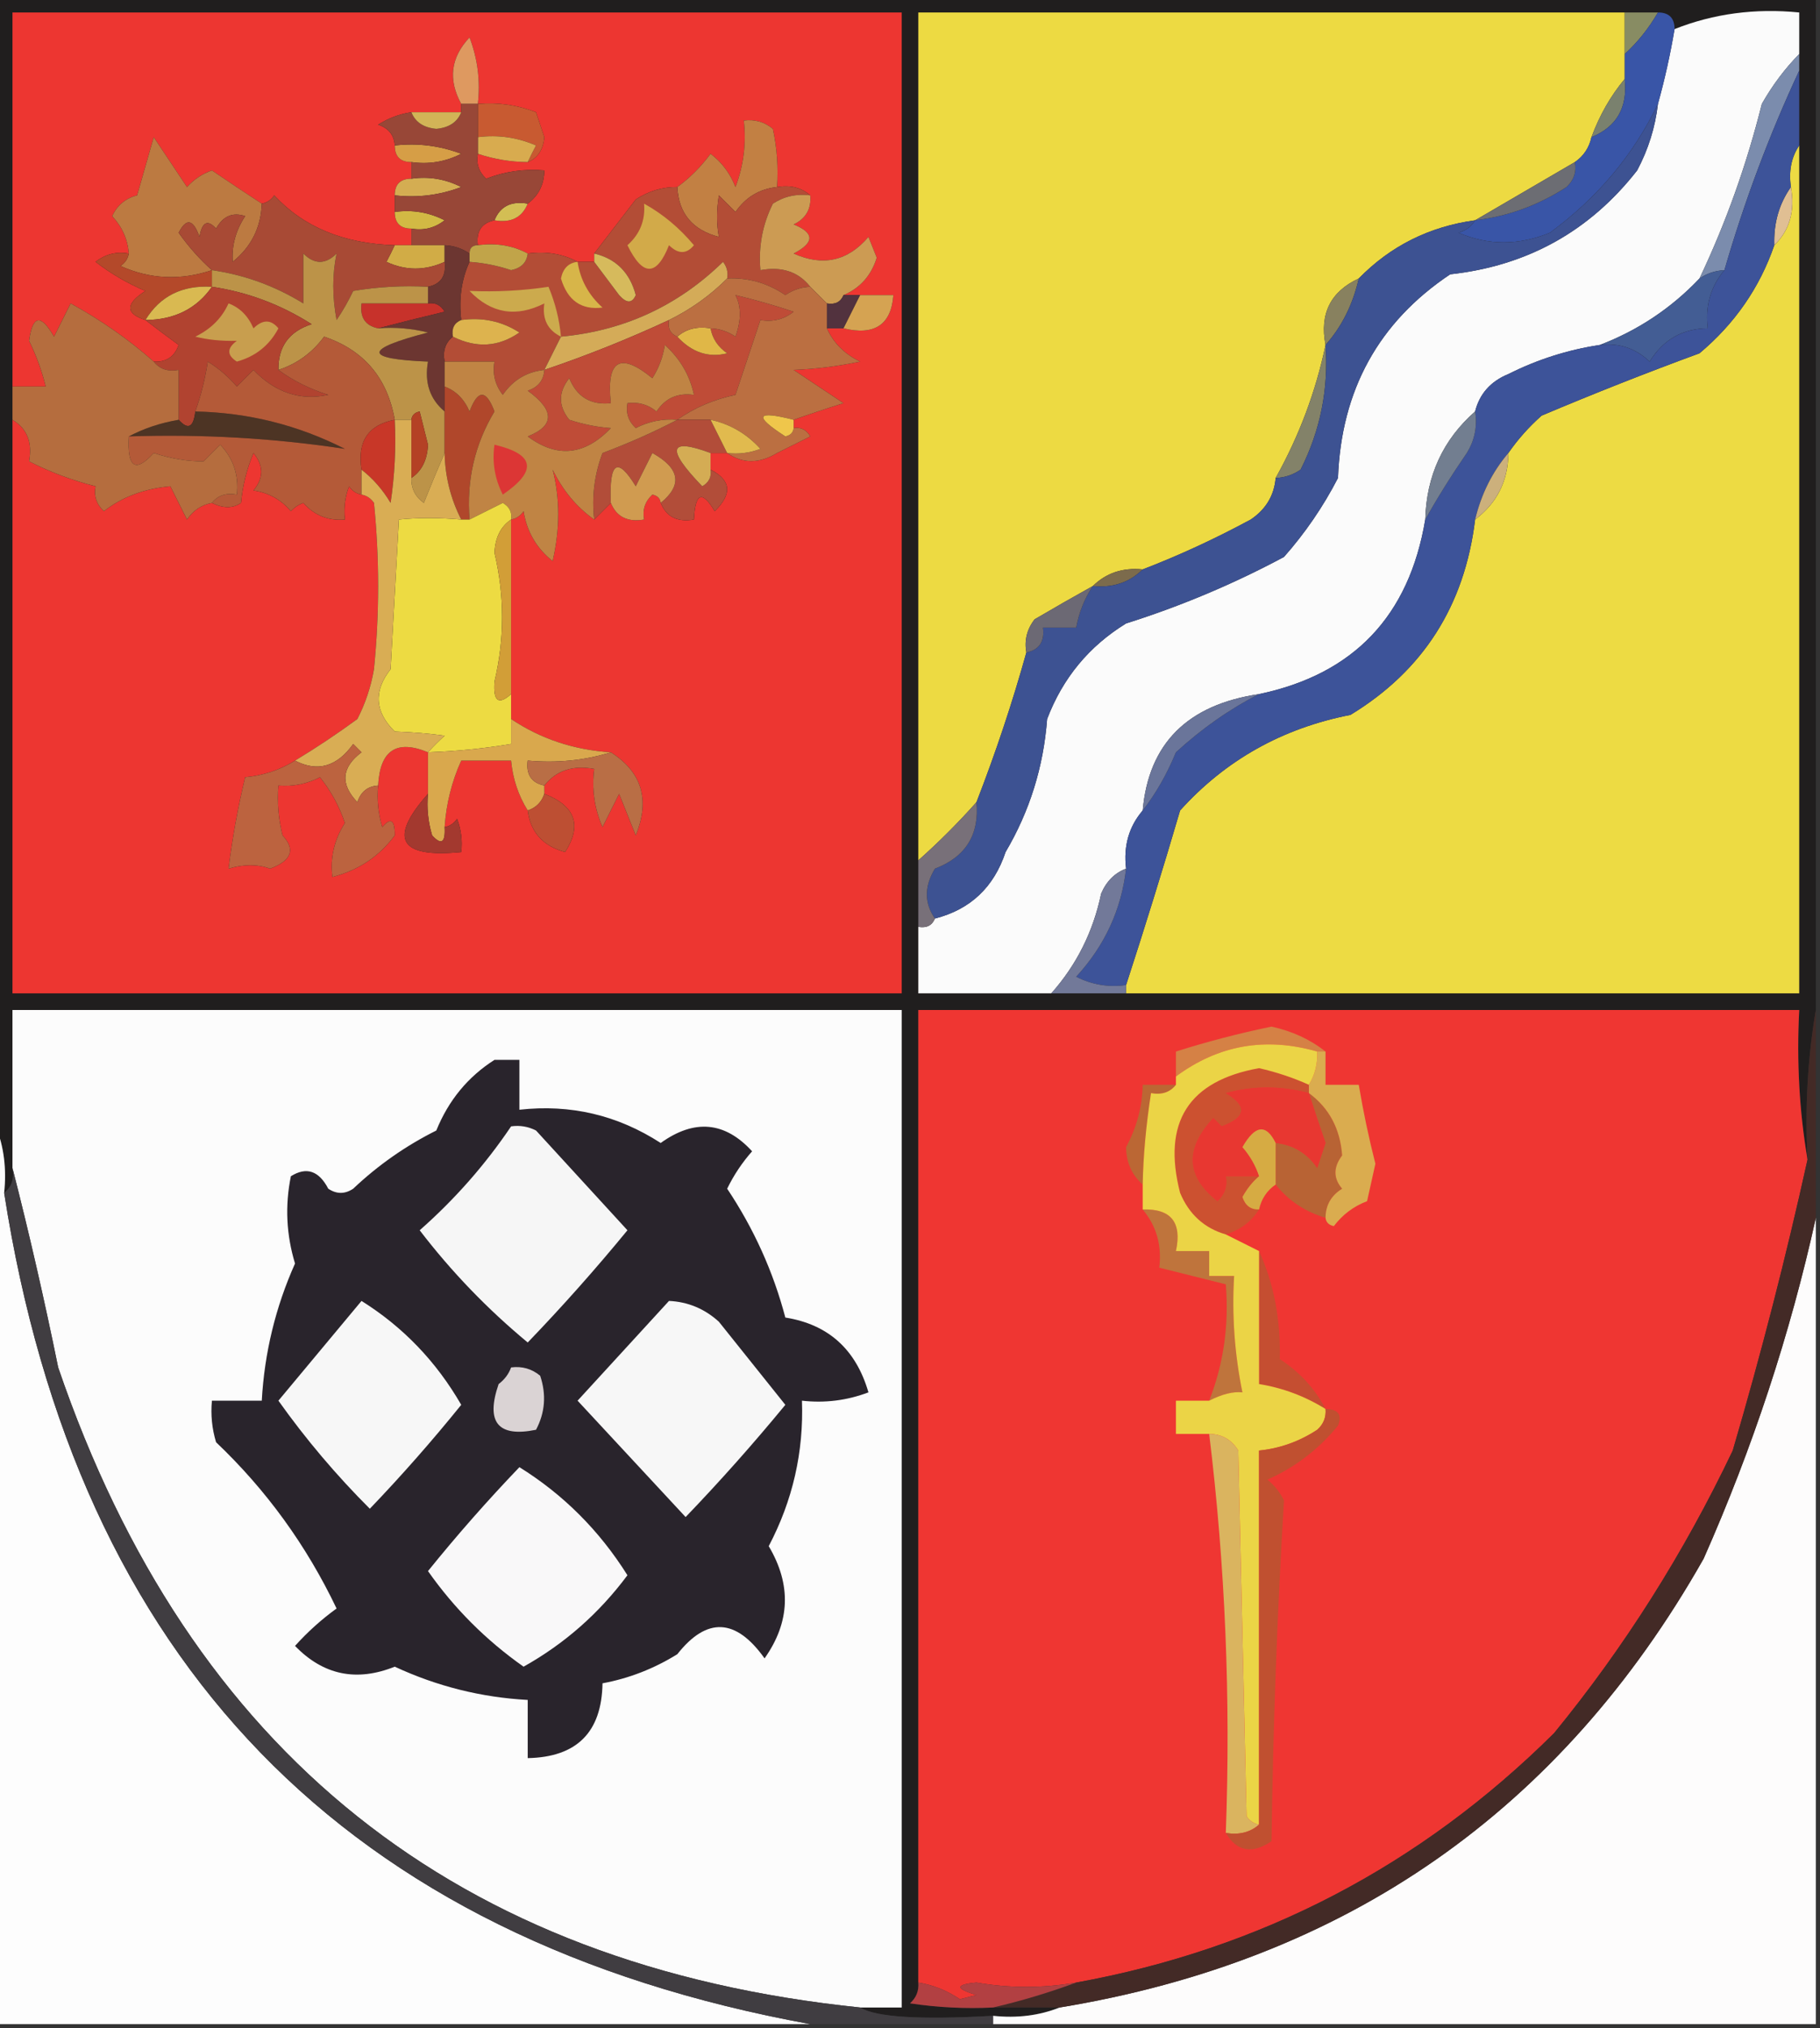 <?xml version="1.0" encoding="UTF-8"?>
<!DOCTYPE svg PUBLIC "-//W3C//DTD SVG 1.1//EN" "http://www.w3.org/Graphics/SVG/1.1/DTD/svg11.dtd">
<svg xmlns="http://www.w3.org/2000/svg" version="1.1" width="219px" height="244px" style="shape-rendering:geometricPrecision; text-rendering:geometricPrecision; image-rendering:optimizeQuality; fill-rule:evenodd; clip-rule:evenodd" xmlns:xlink="http://www.w3.org/1999/xlink">
<rect width="100%" height="100%" fill="#333333" stroke="none"/>
<g><path style="opacity:1" fill="#201e1e" d="M -0.5,-0.5 C 72.5,-0.5 145.5,-0.5 218.5,-0.5C 218.5,40.167 218.5,80.833 218.5,121.5C 217.51,127.31 217.177,133.31 217.5,139.5C 216.51,133.69 216.177,127.69 216.5,121.5C 181.167,121.5 145.833,121.5 110.5,121.5C 110.5,160.5 110.5,199.5 110.5,238.5C 110.586,239.496 110.252,240.329 109.5,241C 112.817,241.498 116.15,241.665 119.5,241.5C 122.167,241.5 124.833,241.5 127.5,241.5C 125.052,242.473 122.385,242.806 119.5,242.5C 110.728,243.001 105.394,242.668 103.5,241.5C 105.167,241.5 106.833,241.5 108.5,241.5C 108.5,201.5 108.5,161.5 108.5,121.5C 72.833,121.5 37.167,121.5 1.5,121.5C 1.5,127.833 1.5,134.167 1.5,140.5C 1.737,141.791 1.404,142.791 0.5,143.5C 0.806,140.615 0.473,137.948 -0.5,135.5C -0.5,90.167 -0.5,44.833 -0.5,-0.5 Z"/></g>
<g><path style="opacity:1" fill="#ed3631" d="M 1.5,50.5 C 3.256,51.552 3.923,53.219 3.5,55.5C 6.01,56.783 8.677,57.783 11.5,58.5C 11.281,59.675 11.614,60.675 12.5,61.5C 14.689,59.781 17.355,58.781 20.5,58.5C 21.167,59.833 21.833,61.167 22.5,62.5C 23.265,61.388 24.265,60.721 25.5,60.5C 26.847,61.171 28.014,61.171 29,60.5C 29.192,58.423 29.692,56.423 30.5,54.5C 31.747,56.006 31.747,57.506 30.5,59C 32.329,59.273 33.829,60.107 35,61.5C 35.414,61.043 35.914,60.709 36.5,60.5C 37.842,62.005 39.508,62.672 41.5,62.5C 41.343,61.127 41.51,59.793 42,58.5C 42.383,59.056 42.883,59.389 43.5,59.5C 44.117,59.611 44.617,59.944 45,60.5C 45.667,67.167 45.667,73.833 45,80.5C 44.64,82.608 43.973,84.608 43,86.5C 40.52,88.314 38.02,89.981 35.5,91.5C 33.685,92.63 31.685,93.296 29.5,93.5C 28.628,97.121 27.961,100.788 27.5,104.5C 29.331,103.948 30.997,103.948 32.5,104.5C 35.083,103.536 35.583,102.202 34,100.5C 33.505,98.527 33.338,96.527 33.5,94.5C 35.262,94.643 36.929,94.309 38.5,93.5C 39.828,95.158 40.828,96.991 41.5,99C 40.203,101.057 39.703,103.224 40,105.5C 43.144,104.686 45.644,103.02 47.5,100.5C 47.518,98.627 47.018,98.294 46,99.5C 45.507,97.866 45.34,96.199 45.5,94.5C 45.72,90.261 47.72,88.928 51.5,90.5C 51.5,92.167 51.5,93.833 51.5,95.5C 46.707,100.907 48.04,103.24 55.5,102.5C 55.657,101.127 55.49,99.793 55,98.5C 54.617,99.056 54.117,99.389 53.5,99.5C 53.693,96.692 54.36,94.025 55.5,91.5C 57.5,91.5 59.5,91.5 61.5,91.5C 61.704,93.685 62.37,95.685 63.5,97.5C 63.83,100.109 65.33,101.776 68,102.5C 70.063,99.272 69.23,96.938 65.5,95.5C 65.5,95.167 65.5,94.833 65.5,94.5C 66.918,92.692 68.918,92.025 71.5,92.5C 71.192,94.924 71.526,97.257 72.5,99.5C 73.167,98.167 73.833,96.833 74.5,95.5C 75.167,97.167 75.833,98.833 76.5,100.5C 78.242,96.21 77.242,92.877 73.5,90.5C 69.055,90.217 65.055,88.884 61.5,86.5C 61.5,85.5 61.5,84.5 61.5,83.5C 61.5,76.5 61.5,69.5 61.5,62.5C 62.117,62.389 62.617,62.056 63,61.5C 63.394,63.955 64.56,65.955 66.5,67.5C 67.392,63.615 67.392,59.948 66.5,56.5C 67.728,59.013 69.395,61.013 71.5,62.5C 72.167,61.833 72.833,61.167 73.5,60.5C 74.183,62.176 75.517,62.843 77.5,62.5C 77.281,61.325 77.614,60.325 78.5,59.5C 79.107,59.624 79.44,59.957 79.5,60.5C 80.183,62.176 81.517,62.843 83.5,62.5C 83.651,59.282 84.484,58.949 86,61.5C 88.139,59.415 87.972,57.749 85.5,56.5C 85.5,55.833 85.5,55.167 85.5,54.5C 86.167,54.5 86.833,54.5 87.5,54.5C 89.364,55.793 91.364,55.793 93.5,54.5C 94.833,53.833 96.167,53.167 97.5,52.5C 97.043,51.703 96.376,51.369 95.5,51.5C 95.5,51.167 95.5,50.833 95.5,50.5C 97.369,49.835 99.369,49.169 101.5,48.5C 99.5,47.167 97.5,45.833 95.5,44.5C 98.121,44.401 100.788,44.067 103.5,43.5C 101.625,42.59 100.292,41.257 99.5,39.5C 100.167,39.5 100.833,39.5 101.5,39.5C 105.241,40.401 107.241,39.068 107.5,35.5C 106.167,35.5 104.833,35.5 103.5,35.5C 102.833,35.5 102.167,35.5 101.5,35.5C 103.5,34.651 104.833,33.151 105.5,31C 105.167,30.167 104.833,29.333 104.5,28.5C 102.009,31.416 99.009,32.082 95.5,30.5C 98.028,29.184 98.028,28.017 95.5,27C 96.973,26.29 97.64,25.124 97.5,23.5C 96.432,22.566 95.099,22.232 93.5,22.5C 93.663,20.143 93.497,17.81 93,15.5C 91.989,14.663 90.822,14.33 89.5,14.5C 89.813,17.247 89.48,19.913 88.5,22.5C 87.852,20.851 86.852,19.517 85.5,18.5C 84.333,20.079 83,21.413 81.5,22.5C 79.692,22.491 78.025,22.991 76.5,24C 74.803,26.22 73.136,28.386 71.5,30.5C 71.5,30.833 71.5,31.167 71.5,31.5C 70.833,31.5 70.167,31.5 69.5,31.5C 67.735,30.539 65.735,30.205 63.5,30.5C 61.735,29.539 59.735,29.205 57.5,29.5C 57.285,27.821 57.952,26.821 59.5,26.5C 61.483,26.843 62.817,26.177 63.5,24.5C 64.806,23.533 65.473,22.199 65.5,20.5C 63.08,20.292 60.747,20.626 58.5,21.5C 57.614,20.675 57.281,19.675 57.5,18.5C 59.435,19.149 61.435,19.483 63.5,19.5C 64.694,19.03 65.36,18.03 65.5,16.5C 65.167,15.5 64.833,14.5 64.5,13.5C 62.253,12.626 59.92,12.292 57.5,12.5C 57.813,9.753 57.48,7.086 56.5,4.5C 54.232,6.91 53.899,9.577 55.5,12.5C 55.5,12.833 55.5,13.167 55.5,13.5C 53.5,13.5 51.5,13.5 49.5,13.5C 48.078,13.709 46.745,14.209 45.5,15C 46.756,15.417 47.423,16.25 47.5,17.5C 47.5,18.833 48.167,19.5 49.5,19.5C 49.5,20.167 49.5,20.833 49.5,21.5C 48.167,21.5 47.5,22.167 47.5,23.5C 47.5,24.167 47.5,24.833 47.5,25.5C 47.5,26.833 48.167,27.5 49.5,27.5C 49.5,28.167 49.5,28.833 49.5,29.5C 48.833,29.5 48.167,29.5 47.5,29.5C 41.362,29.315 36.529,27.315 33,23.5C 32.617,24.056 32.117,24.389 31.5,24.5C 29.535,23.218 27.535,21.885 25.5,20.5C 24.328,20.919 23.328,21.585 22.5,22.5C 21.167,20.5 19.833,18.5 18.5,16.5C 17.833,18.833 17.167,21.167 16.5,23.5C 15.098,23.866 14.098,24.699 13.5,26C 14.707,27.3 15.374,28.8 15.5,30.5C 14.022,30.238 12.689,30.571 11.5,31.5C 13.336,32.919 15.336,34.086 17.5,35C 15.073,36.554 15.073,37.721 17.5,38.5C 18.765,39.479 20.099,40.479 21.5,41.5C 20.995,42.919 19.995,43.585 18.5,43.5C 15.485,40.835 12.151,38.502 8.5,36.5C 7.833,37.833 7.167,39.167 6.5,40.5C 4.915,37.728 3.915,37.894 3.5,41C 4.378,42.8 5.045,44.633 5.5,46.5C 4.167,46.5 2.833,46.5 1.5,46.5C 1.5,31.5 1.5,16.5 1.5,1.5C 37.167,1.5 72.833,1.5 108.5,1.5C 108.5,40.833 108.5,80.167 108.5,119.5C 72.833,119.5 37.167,119.5 1.5,119.5C 1.5,96.5 1.5,73.5 1.5,50.5 Z"/></g>
<g><path style="opacity:1" fill="#edda42" d="M 195.5,1.5 C 195.5,3.167 195.5,4.833 195.5,6.5C 195.5,7.5 195.5,8.5 195.5,9.5C 193.805,11.535 192.472,13.868 191.5,16.5C 191.218,17.778 190.551,18.778 189.5,19.5C 185.492,21.837 181.492,24.17 177.5,26.5C 171.984,27.258 167.317,29.591 163.5,33.5C 160.107,35.073 158.774,37.74 159.5,41.5C 158.336,47.085 156.336,52.419 153.5,57.5C 153.321,59.606 152.321,61.272 150.5,62.5C 146.186,64.828 141.852,66.828 137.5,68.5C 135.102,68.259 133.102,68.926 131.5,70.5C 129.201,71.778 126.868,73.111 124.5,74.5C 123.571,75.689 123.238,77.022 123.5,78.5C 121.822,84.52 119.822,90.52 117.5,96.5C 115.294,98.98 112.961,101.314 110.5,103.5C 110.5,69.5 110.5,35.5 110.5,1.5C 138.833,1.5 167.167,1.5 195.5,1.5 Z"/></g>
<g><path style="opacity:1" fill="#fbfbfb" d="M 216.5,6.5 C 214.777,8.253 213.277,10.253 212,12.5C 210.175,19.812 207.675,26.812 204.5,33.5C 201.104,37.076 197.104,39.743 192.5,41.5C 188.675,42.074 185.009,43.241 181.5,45C 179.365,45.876 178.031,47.376 177.5,49.5C 173.642,52.888 171.642,57.222 171.5,62.5C 169.556,74.108 162.89,81.108 151.5,83.5C 142.886,84.777 138.219,89.444 137.5,97.5C 135.837,99.439 135.171,101.772 135.5,104.5C 134.141,105.007 133.141,106.007 132.5,107.5C 131.546,112.074 129.546,116.074 126.5,119.5C 121.167,119.5 115.833,119.5 110.5,119.5C 110.5,116.833 110.5,114.167 110.5,111.5C 111.492,111.672 112.158,111.338 112.5,110.5C 116.754,109.415 119.587,106.748 121,102.5C 123.895,97.597 125.562,92.264 126,86.5C 127.875,81.573 131.042,77.74 135.5,75C 142.112,72.91 148.445,70.243 154.5,67C 157.057,64.108 159.224,60.941 161,57.5C 161.393,46.922 165.893,38.755 174.5,33C 183.787,31.978 191.287,27.812 197,20.5C 198.341,17.978 199.174,15.311 199.5,12.5C 200.323,9.539 200.99,6.539 201.5,3.5C 206.193,1.64 211.193,0.974 216.5,1.5C 216.5,3.167 216.5,4.833 216.5,6.5 Z"/></g>
<g><path style="opacity:1" fill="#888c63" d="M 195.5,1.5 C 196.833,1.5 198.167,1.5 199.5,1.5C 198.388,3.419 197.054,5.086 195.5,6.5C 195.5,4.833 195.5,3.167 195.5,1.5 Z"/></g>
<g><path style="opacity:1" fill="#de9960" d="M 57.5,12.5 C 56.833,12.5 56.167,12.5 55.5,12.5C 53.899,9.577 54.232,6.91 56.5,4.5C 57.48,7.086 57.813,9.753 57.5,12.5 Z"/></g>
<g><path style="opacity:1" fill="#7a816e" d="M 195.5,9.5 C 195.876,12.923 194.543,15.256 191.5,16.5C 192.472,13.868 193.805,11.535 195.5,9.5 Z"/></g>
<g><path style="opacity:1" fill="#7b8cad" d="M 216.5,6.5 C 216.5,7.167 216.5,7.833 216.5,8.5C 212.896,16.229 209.896,24.229 207.5,32.5C 206.391,32.557 205.391,32.89 204.5,33.5C 207.675,26.812 210.175,19.812 212,12.5C 213.277,10.253 214.777,8.253 216.5,6.5 Z"/></g>
<g><path style="opacity:1" fill="#c85a31" d="M 57.5,12.5 C 59.92,12.292 62.253,12.626 64.5,13.5C 64.833,14.5 65.167,15.5 65.5,16.5C 65.36,18.03 64.694,19.03 63.5,19.5C 63.804,18.85 64.137,18.183 64.5,17.5C 62.257,16.526 59.924,16.192 57.5,16.5C 57.5,15.167 57.5,13.833 57.5,12.5 Z"/></g>
<g><path style="opacity:1" fill="#d69e46" d="M 47.5,17.5 C 50.247,17.187 52.913,17.52 55.5,18.5C 53.604,19.466 51.604,19.799 49.5,19.5C 48.167,19.5 47.5,18.833 47.5,17.5 Z"/></g>
<g><path style="opacity:1" fill="#d8ab4f" d="M 57.5,16.5 C 59.924,16.192 62.257,16.526 64.5,17.5C 64.137,18.183 63.804,18.85 63.5,19.5C 61.435,19.483 59.435,19.149 57.5,18.5C 57.5,17.833 57.5,17.167 57.5,16.5 Z"/></g>
<g><path style="opacity:1" fill="#3955a7" d="M 199.5,1.5 C 200.833,1.5 201.5,2.167 201.5,3.5C 200.99,6.539 200.323,9.539 199.5,12.5C 196.573,18.615 192.239,23.782 186.5,28C 182.756,29.537 179.089,29.537 175.5,28C 176.416,27.722 177.082,27.222 177.5,26.5C 181.444,26.032 185.111,24.699 188.5,22.5C 189.386,21.675 189.719,20.675 189.5,19.5C 190.551,18.778 191.218,17.778 191.5,16.5C 194.543,15.256 195.876,12.923 195.5,9.5C 195.5,8.5 195.5,7.5 195.5,6.5C 197.054,5.086 198.388,3.419 199.5,1.5 Z"/></g>
<g><path style="opacity:1" fill="#c28043" d="M 93.5,22.5 C 91.392,22.722 89.726,23.722 88.5,25.5C 87.833,24.833 87.167,24.167 86.5,23.5C 86.212,25.285 86.212,26.952 86.5,28.5C 83.328,27.669 81.662,25.669 81.5,22.5C 83,21.413 84.333,20.079 85.5,18.5C 86.852,19.517 87.852,20.851 88.5,22.5C 89.48,19.913 89.813,17.247 89.5,14.5C 90.822,14.33 91.989,14.663 93,15.5C 93.497,17.81 93.663,20.143 93.5,22.5 Z"/></g>
<g><path style="opacity:1" fill="#d4ad52" d="M 49.5,21.5 C 51.604,21.201 53.604,21.534 55.5,22.5C 52.913,23.48 50.247,23.813 47.5,23.5C 47.5,22.167 48.167,21.5 49.5,21.5 Z"/></g>
<g><path style="opacity:1" fill="#b34d36" d="M 81.5,22.5 C 81.662,25.669 83.328,27.669 86.5,28.5C 86.212,26.952 86.212,25.285 86.5,23.5C 87.167,24.167 87.833,24.833 88.5,25.5C 89.726,23.722 91.392,22.722 93.5,22.5C 95.099,22.232 96.432,22.566 97.5,23.5C 95.856,23.287 94.356,23.62 93,24.5C 91.748,27.014 91.248,29.68 91.5,32.5C 94.082,32.025 96.082,32.692 97.5,34.5C 96.417,34.539 95.417,34.873 94.5,35.5C 92.382,34.054 90.049,33.387 87.5,33.5C 87.631,32.761 87.464,32.094 87,31.5C 81.576,36.795 75.076,39.795 67.5,40.5C 66.833,41.833 66.167,43.167 65.5,44.5C 63.392,44.722 61.726,45.722 60.5,47.5C 59.571,46.311 59.238,44.978 59.5,43.5C 57.5,43.5 55.5,43.5 53.5,43.5C 53.263,42.209 53.596,41.209 54.5,40.5C 57.324,41.911 59.99,41.745 62.5,40C 60.406,38.648 58.073,38.148 55.5,38.5C 55.198,35.941 55.532,33.607 56.5,31.5C 58.199,31.62 59.865,31.954 61.5,32.5C 62.713,32.253 63.38,31.586 63.5,30.5C 65.735,30.205 67.735,30.539 69.5,31.5C 70.167,31.5 70.833,31.5 71.5,31.5C 72.476,32.815 73.476,34.148 74.5,35.5C 75.396,36.506 76.062,36.506 76.5,35.5C 75.788,32.788 74.121,31.121 71.5,30.5C 73.136,28.386 74.803,26.22 76.5,24C 78.025,22.991 79.692,22.491 81.5,22.5 Z"/></g>
<g><path style="opacity:1" fill="#6c6d73" d="M 189.5,19.5 C 189.719,20.675 189.386,21.675 188.5,22.5C 185.111,24.699 181.444,26.032 177.5,26.5C 181.492,24.17 185.492,21.837 189.5,19.5 Z"/></g>
<g><path style="opacity:1" fill="#eddb43" d="M 216.5,17.5 C 216.5,51.5 216.5,85.5 216.5,119.5C 189.5,119.5 162.5,119.5 135.5,119.5C 135.5,119.167 135.5,118.833 135.5,118.5C 137.779,111.5 139.945,104.5 142,97.5C 147.466,91.436 154.3,87.603 162.5,86C 171.241,80.69 176.241,72.857 177.5,62.5C 180.137,60.518 181.47,57.852 181.5,54.5C 182.625,52.871 183.959,51.371 185.5,50C 191.775,47.348 198.109,44.848 204.5,42.5C 208.74,38.944 211.74,34.61 213.5,29.5C 215.344,27.721 216.01,25.388 215.5,22.5C 215.216,20.585 215.549,18.919 216.5,17.5 Z"/></g>
<g><path style="opacity:1" fill="#bc7a41" d="M 31.5,24.5 C 31.405,27.358 30.238,29.691 28,31.5C 27.862,29.568 28.362,27.734 29.5,26C 28.004,25.493 26.837,25.993 26,27.5C 24.984,26.366 24.317,26.699 24,28.5C 23.257,26.355 22.424,26.189 21.5,28C 22.704,29.699 24.038,31.199 25.5,32.5C 21.729,33.763 18.063,33.596 14.5,32C 15.056,31.617 15.389,31.117 15.5,30.5C 15.374,28.8 14.707,27.3 13.5,26C 14.098,24.699 15.098,23.866 16.5,23.5C 17.167,21.167 17.833,18.833 18.5,16.5C 19.833,18.5 21.167,20.5 22.5,22.5C 23.328,21.585 24.328,20.919 25.5,20.5C 27.535,21.885 29.535,23.218 31.5,24.5 Z"/></g>
<g><path style="opacity:1" fill="#d3be54" d="M 63.5,24.5 C 62.817,26.177 61.483,26.843 59.5,26.5C 60.183,24.823 61.517,24.157 63.5,24.5 Z"/></g>
<g><path style="opacity:1" fill="#d2b944" d="M 47.5,25.5 C 49.604,25.201 51.604,25.534 53.5,26.5C 52.311,27.429 50.978,27.762 49.5,27.5C 48.167,27.5 47.5,26.833 47.5,25.5 Z"/></g>
<g><path style="opacity:1" fill="#e0bf93" d="M 215.5,22.5 C 216.01,25.388 215.344,27.721 213.5,29.5C 213.41,26.848 214.076,24.515 215.5,22.5 Z"/></g>
<g><path style="opacity:1" fill="#984737" d="M 55.5,12.5 C 56.167,12.5 56.833,12.5 57.5,12.5C 57.5,13.833 57.5,15.167 57.5,16.5C 57.5,17.167 57.5,17.833 57.5,18.5C 57.281,19.675 57.614,20.675 58.5,21.5C 60.747,20.626 63.08,20.292 65.5,20.5C 65.473,22.199 64.806,23.533 63.5,24.5C 61.517,24.157 60.183,24.823 59.5,26.5C 57.952,26.821 57.285,27.821 57.5,29.5C 56.833,29.5 56.5,29.833 56.5,30.5C 55.609,29.89 54.609,29.557 53.5,29.5C 52.167,29.5 50.833,29.5 49.5,29.5C 49.5,28.833 49.5,28.167 49.5,27.5C 50.978,27.762 52.311,27.429 53.5,26.5C 51.604,25.534 49.604,25.201 47.5,25.5C 47.5,24.833 47.5,24.167 47.5,23.5C 50.247,23.813 52.913,23.48 55.5,22.5C 53.604,21.534 51.604,21.201 49.5,21.5C 49.5,20.833 49.5,20.167 49.5,19.5C 51.604,19.799 53.604,19.466 55.5,18.5C 52.913,17.52 50.247,17.187 47.5,17.5C 47.423,16.25 46.756,15.417 45.5,15C 46.745,14.209 48.078,13.709 49.5,13.5C 49.97,14.694 50.97,15.36 52.5,15.5C 54.03,15.36 55.03,14.694 55.5,13.5C 55.5,13.167 55.5,12.833 55.5,12.5 Z"/></g>
<g><path style="opacity:1" fill="#d2b457" d="M 49.5,13.5 C 51.5,13.5 53.5,13.5 55.5,13.5C 55.03,14.694 54.03,15.36 52.5,15.5C 50.97,15.36 49.97,14.694 49.5,13.5 Z"/></g>
<g><path style="opacity:1" fill="#d1ac46" d="M 47.5,29.5 C 48.167,29.5 48.833,29.5 49.5,29.5C 50.833,29.5 52.167,29.5 53.5,29.5C 53.5,30.167 53.5,30.833 53.5,31.5C 51.145,32.575 48.811,32.575 46.5,31.5C 46.863,30.817 47.196,30.15 47.5,29.5 Z"/></g>
<g><path style="opacity:1" fill="#a84a35" d="M 47.5,29.5 C 47.196,30.15 46.863,30.817 46.5,31.5C 48.811,32.575 51.145,32.575 53.5,31.5C 53.715,33.179 53.048,34.179 51.5,34.5C 48.482,34.335 45.482,34.502 42.5,35C 41.929,36.205 41.262,37.372 40.5,38.5C 39.973,35.692 39.973,33.025 40.5,30.5C 39.167,31.833 37.833,31.833 36.5,30.5C 36.5,32.5 36.5,34.5 36.5,36.5C 33.094,34.4 29.428,33.067 25.5,32.5C 24.038,31.199 22.704,29.699 21.5,28C 22.424,26.189 23.257,26.355 24,28.5C 24.317,26.699 24.984,26.366 26,27.5C 26.837,25.993 28.004,25.493 29.5,26C 28.362,27.734 27.862,29.568 28,31.5C 30.238,29.691 31.405,27.358 31.5,24.5C 32.117,24.389 32.617,24.056 33,23.5C 36.529,27.315 41.362,29.315 47.5,29.5 Z"/></g>
<g><path style="opacity:1" fill="#d2aa49" d="M 77.5,24.5 C 79.753,25.743 81.753,27.41 83.5,29.5C 82.609,30.59 81.609,30.59 80.5,29.5C 79.004,33.277 77.337,33.277 75.5,29.5C 77.005,28.159 77.671,26.492 77.5,24.5 Z"/></g>
<g><path style="opacity:1" fill="#c1a449" d="M 57.5,29.5 C 59.735,29.205 61.735,29.539 63.5,30.5C 63.38,31.586 62.713,32.253 61.5,32.5C 59.865,31.954 58.199,31.62 56.5,31.5C 56.5,31.167 56.5,30.833 56.5,30.5C 56.5,29.833 56.833,29.5 57.5,29.5 Z"/></g>
<g><path style="opacity:1" fill="#cc9b53" d="M 97.5,23.5 C 97.64,25.124 96.973,26.29 95.5,27C 98.028,28.017 98.028,29.184 95.5,30.5C 99.009,32.082 102.009,31.416 104.5,28.5C 104.833,29.333 105.167,30.167 105.5,31C 104.833,33.151 103.5,34.651 101.5,35.5C 101.158,36.338 100.492,36.672 99.5,36.5C 98.833,35.833 98.167,35.167 97.5,34.5C 96.082,32.692 94.082,32.025 91.5,32.5C 91.248,29.68 91.748,27.014 93,24.5C 94.356,23.62 95.856,23.287 97.5,23.5 Z"/></g>
<g><path style="opacity:1" fill="#d7b549" d="M 69.5,31.5 C 69.826,33.661 70.826,35.494 72.5,37C 69.959,37.318 68.292,36.151 67.5,33.5C 67.747,32.287 68.414,31.62 69.5,31.5 Z"/></g>
<g><path style="opacity:1" fill="#d6ba5c" d="M 71.5,30.5 C 74.121,31.121 75.788,32.788 76.5,35.5C 76.062,36.506 75.396,36.506 74.5,35.5C 73.476,34.148 72.476,32.815 71.5,31.5C 71.5,31.167 71.5,30.833 71.5,30.5 Z"/></g>
<g><path style="opacity:1" fill="#ccaa4d" d="M 67.5,40.5 C 65.896,39.713 65.229,38.38 65.5,36.5C 62.101,38.215 59.101,37.715 56.5,35C 59.754,35.135 62.92,34.969 66,34.5C 66.813,36.436 67.313,38.436 67.5,40.5 Z"/></g>
<g><path style="opacity:1" fill="#b4492a" d="M 15.5,30.5 C 15.389,31.117 15.056,31.617 14.5,32C 18.063,33.596 21.729,33.763 25.5,32.5C 25.5,33.167 25.5,33.833 25.5,34.5C 21.915,34.292 19.248,35.625 17.5,38.5C 15.073,37.721 15.073,36.554 17.5,35C 15.336,34.086 13.336,32.919 11.5,31.5C 12.689,30.571 14.022,30.238 15.5,30.5 Z"/></g>
<g><path style="opacity:1" fill="#d9b951" d="M 25.5,34.5 C 23.661,37.135 20.994,38.468 17.5,38.5C 19.248,35.625 21.915,34.292 25.5,34.5 Z"/></g>
<g><path style="opacity:1" fill="#c7322b" d="M 51.5,36.5 C 52.376,36.369 53.043,36.703 53.5,37.5C 50.694,38.168 48.028,38.834 45.5,39.5C 43.952,39.179 43.285,38.179 43.5,36.5C 46.167,36.5 48.833,36.5 51.5,36.5 Z"/></g>
<g><path style="opacity:1" fill="#6c3631" d="M 53.5,29.5 C 54.609,29.557 55.609,29.89 56.5,30.5C 56.5,30.833 56.5,31.167 56.5,31.5C 55.532,33.607 55.198,35.941 55.5,38.5C 54.662,38.842 54.328,39.508 54.5,40.5C 53.596,41.209 53.263,42.209 53.5,43.5C 53.5,44.5 53.5,45.5 53.5,46.5C 53.5,47.5 53.5,48.5 53.5,49.5C 51.72,48.01 51.053,46.01 51.5,43.5C 43.72,43.187 43.72,42.02 51.5,40C 49.527,39.505 47.527,39.338 45.5,39.5C 48.028,38.834 50.694,38.168 53.5,37.5C 53.043,36.703 52.376,36.369 51.5,36.5C 51.5,35.833 51.5,35.167 51.5,34.5C 53.048,34.179 53.715,33.179 53.5,31.5C 53.5,30.833 53.5,30.167 53.5,29.5 Z"/></g>
<g><path style="opacity:1" fill="#52323e" d="M 101.5,35.5 C 102.167,35.5 102.833,35.5 103.5,35.5C 102.833,36.833 102.167,38.167 101.5,39.5C 100.833,39.5 100.167,39.5 99.5,39.5C 99.5,38.5 99.5,37.5 99.5,36.5C 100.492,36.672 101.158,36.338 101.5,35.5 Z"/></g>
<g><path style="opacity:1" fill="#d5a352" d="M 103.5,35.5 C 104.833,35.5 106.167,35.5 107.5,35.5C 107.241,39.068 105.241,40.401 101.5,39.5C 102.167,38.167 102.833,36.833 103.5,35.5 Z"/></g>
<g><path style="opacity:1" fill="#88815f" d="M 163.5,33.5 C 162.794,36.627 161.461,39.294 159.5,41.5C 158.774,37.74 160.107,35.073 163.5,33.5 Z"/></g>
<g><path style="opacity:1" fill="#d4ab58" d="M 87.5,33.5 C 85.445,35.555 83.112,37.221 80.5,38.5C 75.643,40.759 70.643,42.759 65.5,44.5C 66.167,43.167 66.833,41.833 67.5,40.5C 75.076,39.795 81.576,36.795 87,31.5C 87.464,32.094 87.631,32.761 87.5,33.5 Z"/></g>
<g><path style="opacity:1" fill="#bc9348" d="M 51.5,34.5 C 51.5,35.167 51.5,35.833 51.5,36.5C 48.833,36.5 46.167,36.5 43.5,36.5C 43.285,38.179 43.952,39.179 45.5,39.5C 47.527,39.338 49.527,39.505 51.5,40C 43.72,42.02 43.72,43.187 51.5,43.5C 51.053,46.01 51.72,48.01 53.5,49.5C 53.5,51.167 53.5,52.833 53.5,54.5C 52.678,56.389 51.845,58.389 51,60.5C 49.961,59.756 49.461,58.756 49.5,57.5C 50.748,56.666 51.415,55.333 51.5,53.5C 51.167,52.167 50.833,50.833 50.5,49.5C 49.893,49.624 49.56,49.957 49.5,50.5C 48.833,50.5 48.167,50.5 47.5,50.5C 46.609,45.447 43.775,42.114 39,40.5C 37.569,42.438 35.735,43.771 33.5,44.5C 33.452,41.708 34.785,39.875 37.5,39C 33.781,36.636 29.781,35.136 25.5,34.5C 25.5,33.833 25.5,33.167 25.5,32.5C 29.428,33.067 33.094,34.4 36.5,36.5C 36.5,34.5 36.5,32.5 36.5,30.5C 37.833,31.833 39.167,31.833 40.5,30.5C 39.973,33.025 39.973,35.692 40.5,38.5C 41.262,37.372 41.929,36.205 42.5,35C 45.482,34.502 48.482,34.335 51.5,34.5 Z"/></g>
<g><path style="opacity:1" fill="#435d94" d="M 207.5,32.5 C 205.832,34.479 205.166,36.812 205.5,39.5C 202.465,39.521 200.132,40.855 198.5,43.5C 196.821,41.895 194.821,41.229 192.5,41.5C 197.104,39.743 201.104,37.076 204.5,33.5C 205.391,32.89 206.391,32.557 207.5,32.5 Z"/></g>
<g><path style="opacity:1" fill="#ddb34e" d="M 55.5,38.5 C 58.073,38.148 60.406,38.648 62.5,40C 59.99,41.745 57.324,41.911 54.5,40.5C 54.328,39.508 54.662,38.842 55.5,38.5 Z"/></g>
<g><path style="opacity:1" fill="#bf4c37" d="M 81.5,50.5 C 79.738,50.357 78.071,50.691 76.5,51.5C 75.614,50.675 75.281,49.675 75.5,48.5C 76.822,48.33 77.989,48.663 79,49.5C 80.049,47.893 81.549,47.227 83.5,47.5C 83.008,45.159 81.841,43.159 80,41.5C 79.781,42.938 79.281,44.271 78.5,45.5C 74.602,42.31 72.936,43.31 73.5,48.5C 71.088,48.756 69.421,47.756 68.5,45.5C 67.167,47.167 67.167,48.833 68.5,50.5C 70.235,51.057 71.902,51.39 73.5,51.5C 70.356,54.798 67.022,55.131 63.5,52.5C 66.757,51.203 66.757,49.369 63.5,47C 64.756,46.583 65.423,45.75 65.5,44.5C 70.643,42.759 75.643,40.759 80.5,38.5C 80.328,39.492 80.662,40.158 81.5,40.5C 83.253,42.399 85.253,43.065 87.5,42.5C 86.388,41.735 85.721,40.735 85.5,39.5C 86.583,39.539 87.583,39.873 88.5,40.5C 89.202,38.533 89.202,36.867 88.5,35.5C 90.854,36.06 93.187,36.727 95.5,37.5C 94.311,38.429 92.978,38.762 91.5,38.5C 90.515,41.456 89.515,44.456 88.5,47.5C 85.873,48.058 83.54,49.058 81.5,50.5 Z"/></g>
<g><path style="opacity:1" fill="#e0b747" d="M 85.5,39.5 C 85.721,40.735 86.388,41.735 87.5,42.5C 85.253,43.065 83.253,42.399 81.5,40.5C 82.568,39.566 83.901,39.232 85.5,39.5 Z"/></g>
<g><path style="opacity:1" fill="#b14330" d="M 25.5,34.5 C 29.781,35.136 33.781,36.636 37.5,39C 34.785,39.875 33.452,41.708 33.5,44.5C 35.255,45.792 37.255,46.792 39.5,47.5C 36.109,48.225 33.109,47.225 30.5,44.5C 29.833,45.167 29.167,45.833 28.5,46.5C 27.48,45.313 26.314,44.313 25,43.5C 24.685,45.586 24.185,47.586 23.5,49.5C 23.289,51.424 22.623,51.757 21.5,50.5C 21.5,48.5 21.5,46.5 21.5,44.5C 20.209,44.737 19.209,44.404 18.5,43.5C 19.995,43.585 20.995,42.919 21.5,41.5C 20.099,40.479 18.765,39.479 17.5,38.5C 20.994,38.468 23.661,37.135 25.5,34.5 Z"/></g>
<g><path style="opacity:1" fill="#c89e4e" d="M 27.5,36.5 C 28.859,37.007 29.859,38.007 30.5,39.5C 31.609,38.41 32.609,38.41 33.5,39.5C 32.421,41.543 30.754,42.876 28.5,43.5C 27.289,42.726 27.289,41.893 28.5,41C 26.687,41.046 25.021,40.88 23.5,40.5C 25.375,39.59 26.708,38.257 27.5,36.5 Z"/></g>
<g><path style="opacity:1" fill="#3d5399" d="M 216.5,8.5 C 216.5,11.5 216.5,14.5 216.5,17.5C 215.549,18.919 215.216,20.585 215.5,22.5C 214.076,24.515 213.41,26.848 213.5,29.5C 211.74,34.61 208.74,38.944 204.5,42.5C 198.109,44.848 191.775,47.348 185.5,50C 183.959,51.371 182.625,52.871 181.5,54.5C 179.58,56.746 178.247,59.413 177.5,62.5C 176.241,72.857 171.241,80.69 162.5,86C 154.3,87.603 147.466,91.436 142,97.5C 139.945,104.5 137.779,111.5 135.5,118.5C 133.396,118.799 131.396,118.466 129.5,117.5C 132.938,113.759 134.938,109.426 135.5,104.5C 135.171,101.772 135.837,99.439 137.5,97.5C 139.084,95.471 140.417,93.138 141.5,90.5C 144.657,87.616 147.99,85.282 151.5,83.5C 162.89,81.108 169.556,74.108 171.5,62.5C 172.965,59.883 174.631,57.217 176.5,54.5C 177.452,52.955 177.785,51.288 177.5,49.5C 178.031,47.376 179.365,45.876 181.5,45C 185.009,43.241 188.675,42.074 192.5,41.5C 194.821,41.229 196.821,41.895 198.5,43.5C 200.132,40.855 202.465,39.521 205.5,39.5C 205.166,36.812 205.832,34.479 207.5,32.5C 209.896,24.229 212.896,16.229 216.5,8.5 Z"/></g>
<g><path style="opacity:1" fill="#838269" d="M 159.5,41.5 C 159.881,46.789 158.881,51.789 156.5,56.5C 155.583,57.127 154.583,57.461 153.5,57.5C 156.336,52.419 158.336,47.085 159.5,41.5 Z"/></g>
<g><path style="opacity:1" fill="#bb6f41" d="M 87.5,33.5 C 90.049,33.387 92.382,34.054 94.5,35.5C 95.417,34.873 96.417,34.539 97.5,34.5C 98.167,35.167 98.833,35.833 99.5,36.5C 99.5,37.5 99.5,38.5 99.5,39.5C 100.292,41.257 101.625,42.59 103.5,43.5C 100.788,44.067 98.121,44.401 95.5,44.5C 97.5,45.833 99.5,47.167 101.5,48.5C 99.369,49.169 97.369,49.835 95.5,50.5C 90.977,49.35 90.643,50.017 94.5,52.5C 95.107,52.376 95.44,52.043 95.5,51.5C 96.376,51.369 97.043,51.703 97.5,52.5C 96.167,53.167 94.833,53.833 93.5,54.5C 91.364,55.793 89.364,55.793 87.5,54.5C 88.873,54.657 90.207,54.49 91.5,54C 89.854,52.179 87.854,51.013 85.5,50.5C 84.167,50.5 82.833,50.5 81.5,50.5C 83.54,49.058 85.873,48.058 88.5,47.5C 89.515,44.456 90.515,41.456 91.5,38.5C 92.978,38.762 94.311,38.429 95.5,37.5C 93.187,36.727 90.854,36.06 88.5,35.5C 89.202,36.867 89.202,38.533 88.5,40.5C 87.583,39.873 86.583,39.539 85.5,39.5C 83.901,39.232 82.568,39.566 81.5,40.5C 80.662,40.158 80.328,39.492 80.5,38.5C 83.112,37.221 85.445,35.555 87.5,33.5 Z"/></g>
<g><path style="opacity:1" fill="#efc64b" d="M 95.5,50.5 C 95.5,50.833 95.5,51.167 95.5,51.5C 95.44,52.043 95.107,52.376 94.5,52.5C 90.643,50.017 90.977,49.35 95.5,50.5 Z"/></g>
<g><path style="opacity:1" fill="#4d3424" d="M 23.5,49.5 C 29.861,49.633 35.861,51.133 41.5,54C 32.978,52.706 24.311,52.206 15.5,52.5C 17.302,51.542 19.302,50.875 21.5,50.5C 22.623,51.757 23.289,51.424 23.5,49.5 Z"/></g>
<g><path style="opacity:1" fill="#b24d39" d="M 81.5,50.5 C 82.833,50.5 84.167,50.5 85.5,50.5C 86.167,51.833 86.833,53.167 87.5,54.5C 86.833,54.5 86.167,54.5 85.5,54.5C 80.461,52.626 80.128,53.959 84.5,58.5C 85.297,58.043 85.631,57.376 85.5,56.5C 87.972,57.749 88.139,59.415 86,61.5C 84.484,58.949 83.651,59.282 83.5,62.5C 81.517,62.843 80.183,62.176 79.5,60.5C 82.144,58.34 81.811,56.34 78.5,54.5C 77.833,55.833 77.167,57.167 76.5,58.5C 74.288,54.89 73.288,55.557 73.5,60.5C 72.833,61.167 72.167,61.833 71.5,62.5C 71.187,59.753 71.52,57.087 72.5,54.5C 75.674,53.308 78.674,51.975 81.5,50.5 Z"/></g>
<g><path style="opacity:1" fill="#b0472b" d="M 53.5,46.5 C 54.859,47.007 55.859,48.007 56.5,49.5C 57.5,46.833 58.5,46.833 59.5,49.5C 57.12,53.464 56.12,57.797 56.5,62.5C 56.167,62.5 55.833,62.5 55.5,62.5C 54.226,60.008 53.56,57.341 53.5,54.5C 53.5,52.833 53.5,51.167 53.5,49.5C 53.5,48.5 53.5,47.5 53.5,46.5 Z"/></g>
<g><path style="opacity:1" fill="#e1ba4e" d="M 85.5,50.5 C 87.854,51.013 89.854,52.179 91.5,54C 90.207,54.49 88.873,54.657 87.5,54.5C 86.833,53.167 86.167,51.833 85.5,50.5 Z"/></g>
<g><path style="opacity:1" fill="#727e90" d="M 177.5,49.5 C 177.785,51.288 177.452,52.955 176.5,54.5C 174.631,57.217 172.965,59.883 171.5,62.5C 171.642,57.222 173.642,52.888 177.5,49.5 Z"/></g>
<g><path style="opacity:1" fill="#b45a38" d="M 47.5,50.5 C 44.303,51.112 42.969,53.112 43.5,56.5C 43.5,57.5 43.5,58.5 43.5,59.5C 42.883,59.389 42.383,59.056 42,58.5C 41.51,59.793 41.343,61.127 41.5,62.5C 39.508,62.672 37.842,62.005 36.5,60.5C 35.914,60.709 35.414,61.043 35,61.5C 33.829,60.107 32.329,59.273 30.5,59C 31.747,57.506 31.747,56.006 30.5,54.5C 29.692,56.423 29.192,58.423 29,60.5C 28.014,61.171 26.847,61.171 25.5,60.5C 26.209,59.596 27.209,59.263 28.5,59.5C 28.753,57.173 28.086,55.173 26.5,53.5C 25.833,54.167 25.167,54.833 24.5,55.5C 22.588,55.512 20.588,55.179 18.5,54.5C 16.286,56.924 15.286,56.257 15.5,52.5C 24.311,52.206 32.978,52.706 41.5,54C 35.861,51.133 29.861,49.633 23.5,49.5C 24.185,47.586 24.685,45.586 25,43.5C 26.314,44.313 27.48,45.313 28.5,46.5C 29.167,45.833 29.833,45.167 30.5,44.5C 33.109,47.225 36.109,48.225 39.5,47.5C 37.255,46.792 35.255,45.792 33.5,44.5C 35.735,43.771 37.569,42.438 39,40.5C 43.775,42.114 46.609,45.447 47.5,50.5 Z"/></g>
<g><path style="opacity:1" fill="#c83728" d="M 47.5,50.5 C 47.665,53.85 47.498,57.183 47,60.5C 46.051,58.907 44.885,57.574 43.5,56.5C 42.969,53.112 44.303,51.112 47.5,50.5 Z"/></g>
<g><path style="opacity:1" fill="#c08444" d="M 81.5,50.5 C 78.674,51.975 75.674,53.308 72.5,54.5C 71.52,57.087 71.187,59.753 71.5,62.5C 69.395,61.013 67.728,59.013 66.5,56.5C 67.392,59.948 67.392,63.615 66.5,67.5C 64.56,65.955 63.394,63.955 63,61.5C 62.617,62.056 62.117,62.389 61.5,62.5C 61.631,61.624 61.297,60.957 60.5,60.5C 59.14,61.18 57.807,61.847 56.5,62.5C 56.12,57.797 57.12,53.464 59.5,49.5C 58.5,46.833 57.5,46.833 56.5,49.5C 55.859,48.007 54.859,47.007 53.5,46.5C 53.5,45.5 53.5,44.5 53.5,43.5C 55.5,43.5 57.5,43.5 59.5,43.5C 59.238,44.978 59.571,46.311 60.5,47.5C 61.726,45.722 63.392,44.722 65.5,44.5C 65.423,45.75 64.756,46.583 63.5,47C 66.757,49.369 66.757,51.203 63.5,52.5C 67.022,55.131 70.356,54.798 73.5,51.5C 71.902,51.39 70.235,51.057 68.5,50.5C 67.167,48.833 67.167,47.167 68.5,45.5C 69.421,47.756 71.088,48.756 73.5,48.5C 72.936,43.31 74.602,42.31 78.5,45.5C 79.281,44.271 79.781,42.938 80,41.5C 81.841,43.159 83.008,45.159 83.5,47.5C 81.549,47.227 80.049,47.893 79,49.5C 77.989,48.663 76.822,48.33 75.5,48.5C 75.281,49.675 75.614,50.675 76.5,51.5C 78.071,50.691 79.738,50.357 81.5,50.5 Z"/></g>
<g><path style="opacity:1" fill="#b44125" d="M 49.5,57.5 C 49.5,55.167 49.5,52.833 49.5,50.5C 49.56,49.957 49.893,49.624 50.5,49.5C 50.833,50.833 51.167,52.167 51.5,53.5C 51.415,55.333 50.748,56.666 49.5,57.5 Z"/></g>
<g><path style="opacity:1" fill="#b56d3e" d="M 18.5,43.5 C 19.209,44.404 20.209,44.737 21.5,44.5C 21.5,46.5 21.5,48.5 21.5,50.5C 19.302,50.875 17.302,51.542 15.5,52.5C 15.286,56.257 16.286,56.924 18.5,54.5C 20.588,55.179 22.588,55.512 24.5,55.5C 25.167,54.833 25.833,54.167 26.5,53.5C 28.086,55.173 28.753,57.173 28.5,59.5C 27.209,59.263 26.209,59.596 25.5,60.5C 24.265,60.721 23.265,61.388 22.5,62.5C 21.833,61.167 21.167,59.833 20.5,58.5C 17.355,58.781 14.689,59.781 12.5,61.5C 11.614,60.675 11.281,59.675 11.5,58.5C 8.677,57.783 6.01,56.783 3.5,55.5C 3.923,53.219 3.256,51.552 1.5,50.5C 1.5,49.167 1.5,47.833 1.5,46.5C 2.833,46.5 4.167,46.5 5.5,46.5C 5.045,44.633 4.378,42.8 3.5,41C 3.915,37.894 4.915,37.728 6.5,40.5C 7.167,39.167 7.833,37.833 8.5,36.5C 12.151,38.502 15.485,40.835 18.5,43.5 Z"/></g>
<g><path style="opacity:1" fill="#dc3635" d="M 59.5,53.5 C 64.355,54.637 64.688,56.637 60.5,59.5C 59.534,57.604 59.201,55.604 59.5,53.5 Z"/></g>
<g><path style="opacity:1" fill="#d4ac54" d="M 85.5,54.5 C 85.5,55.167 85.5,55.833 85.5,56.5C 85.631,57.376 85.297,58.043 84.5,58.5C 80.128,53.959 80.461,52.626 85.5,54.5 Z"/></g>
<g><path style="opacity:1" fill="#ccb07c" d="M 181.5,54.5 C 181.47,57.852 180.137,60.518 177.5,62.5C 178.247,59.413 179.58,56.746 181.5,54.5 Z"/></g>
<g><path style="opacity:1" fill="#eddb42" d="M 61.5,62.5 C 60.252,63.334 59.585,64.667 59.5,66.5C 60.724,71.676 60.724,76.843 59.5,82C 59.324,84.359 59.991,84.859 61.5,83.5C 61.5,84.5 61.5,85.5 61.5,86.5C 61.5,87.5 61.5,88.5 61.5,89.5C 58.193,90.051 54.86,90.384 51.5,90.5C 52.091,89.849 52.757,89.182 53.5,88.5C 51.657,88.245 49.657,88.078 47.5,88C 45.093,85.637 44.926,83.137 47,80.5C 47.333,74.5 47.667,68.5 48,62.5C 50.288,62.263 52.788,62.263 55.5,62.5C 55.833,62.5 56.167,62.5 56.5,62.5C 57.807,61.847 59.14,61.18 60.5,60.5C 61.297,60.957 61.631,61.624 61.5,62.5 Z"/></g>
<g><path style="opacity:1" fill="#d09b50" d="M 79.5,60.5 C 79.44,59.957 79.107,59.624 78.5,59.5C 77.614,60.325 77.281,61.325 77.5,62.5C 75.517,62.843 74.183,62.176 73.5,60.5C 73.288,55.557 74.288,54.89 76.5,58.5C 77.167,57.167 77.833,55.833 78.5,54.5C 81.811,56.34 82.144,58.34 79.5,60.5 Z"/></g>
<g><path style="opacity:1" fill="#d29e37" d="M 61.5,62.5 C 61.5,69.5 61.5,76.5 61.5,83.5C 59.991,84.859 59.324,84.359 59.5,82C 60.724,76.843 60.724,71.676 59.5,66.5C 59.585,64.667 60.252,63.334 61.5,62.5 Z"/></g>
<g><path style="opacity:1" fill="#7c6b4c" d="M 137.5,68.5 C 135.898,70.074 133.898,70.741 131.5,70.5C 133.102,68.926 135.102,68.259 137.5,68.5 Z"/></g>
<g><path style="opacity:1" fill="#d9ad54" d="M 47.5,50.5 C 48.167,50.5 48.833,50.5 49.5,50.5C 49.5,52.833 49.5,55.167 49.5,57.5C 49.461,58.756 49.961,59.756 51,60.5C 51.845,58.389 52.678,56.389 53.5,54.5C 53.56,57.341 54.226,60.008 55.5,62.5C 52.788,62.263 50.288,62.263 48,62.5C 47.667,68.5 47.333,74.5 47,80.5C 44.926,83.137 45.093,85.637 47.5,88C 49.657,88.078 51.657,88.245 53.5,88.5C 52.757,89.182 52.091,89.849 51.5,90.5C 47.72,88.928 45.72,90.261 45.5,94.5C 44.25,94.577 43.417,95.244 43,96.5C 40.922,94.319 41.089,92.319 43.5,90.5C 43.167,90.167 42.833,89.833 42.5,89.5C 40.542,92.237 38.209,92.903 35.5,91.5C 38.02,89.981 40.52,88.314 43,86.5C 43.973,84.608 44.64,82.608 45,80.5C 45.667,73.833 45.667,67.167 45,60.5C 44.617,59.944 44.117,59.611 43.5,59.5C 43.5,58.5 43.5,57.5 43.5,56.5C 44.885,57.574 46.051,58.907 47,60.5C 47.498,57.183 47.665,53.85 47.5,50.5 Z"/></g>
<g><path style="opacity:1" fill="#3d5292" d="M 199.5,12.5 C 199.174,15.311 198.341,17.978 197,20.5C 191.287,27.812 183.787,31.978 174.5,33C 165.893,38.755 161.393,46.922 161,57.5C 159.224,60.941 157.057,64.108 154.5,67C 148.445,70.243 142.112,72.91 135.5,75C 131.042,77.74 127.875,81.573 126,86.5C 125.562,92.264 123.895,97.597 121,102.5C 119.587,106.748 116.754,109.415 112.5,110.5C 111.207,108.636 111.207,106.636 112.5,104.5C 116.195,103.092 117.862,100.426 117.5,96.5C 119.822,90.52 121.822,84.52 123.5,78.5C 125.048,78.179 125.715,77.179 125.5,75.5C 126.833,75.5 128.167,75.5 129.5,75.5C 129.831,73.678 130.498,72.011 131.5,70.5C 133.898,70.741 135.898,70.074 137.5,68.5C 141.852,66.828 146.186,64.828 150.5,62.5C 152.321,61.272 153.321,59.606 153.5,57.5C 154.583,57.461 155.583,57.127 156.5,56.5C 158.881,51.789 159.881,46.789 159.5,41.5C 161.461,39.294 162.794,36.627 163.5,33.5C 167.317,29.591 171.984,27.258 177.5,26.5C 177.082,27.222 176.416,27.722 175.5,28C 179.089,29.537 182.756,29.537 186.5,28C 192.239,23.782 196.573,18.615 199.5,12.5 Z"/></g>
<g><path style="opacity:1" fill="#6c6974" d="M 131.5,70.5 C 130.498,72.011 129.831,73.678 129.5,75.5C 128.167,75.5 126.833,75.5 125.5,75.5C 125.715,77.179 125.048,78.179 123.5,78.5C 123.238,77.022 123.571,75.689 124.5,74.5C 126.868,73.111 129.201,71.778 131.5,70.5 Z"/></g>
<g><path style="opacity:1" fill="#6a759a" d="M 151.5,83.5 C 147.99,85.282 144.657,87.616 141.5,90.5C 140.417,93.138 139.084,95.471 137.5,97.5C 138.219,89.444 142.886,84.777 151.5,83.5 Z"/></g>
<g><path style="opacity:1" fill="#d9a84d" d="M 61.5,86.5 C 65.055,88.884 69.055,90.217 73.5,90.5C 70.375,91.479 67.042,91.813 63.5,91.5C 63.285,93.179 63.952,94.179 65.5,94.5C 65.5,94.833 65.5,95.167 65.5,95.5C 65.167,96.5 64.5,97.167 63.5,97.5C 62.37,95.685 61.704,93.685 61.5,91.5C 59.5,91.5 57.5,91.5 55.5,91.5C 54.36,94.025 53.693,96.692 53.5,99.5C 53.607,101.379 53.107,101.712 52,100.5C 51.507,98.866 51.34,97.199 51.5,95.5C 51.5,93.833 51.5,92.167 51.5,90.5C 54.86,90.384 58.193,90.051 61.5,89.5C 61.5,88.5 61.5,87.5 61.5,86.5 Z"/></g>
<g><path style="opacity:1" fill="#b96e45" d="M 73.5,90.5 C 77.242,92.877 78.242,96.21 76.5,100.5C 75.833,98.833 75.167,97.167 74.5,95.5C 73.833,96.833 73.167,98.167 72.5,99.5C 71.526,97.257 71.192,94.924 71.5,92.5C 68.918,92.025 66.918,92.692 65.5,94.5C 63.952,94.179 63.285,93.179 63.5,91.5C 67.042,91.813 70.375,91.479 73.5,90.5 Z"/></g>
<g><path style="opacity:1" fill="#bc633f" d="M 45.5,94.5 C 45.34,96.199 45.507,97.866 46,99.5C 47.018,98.294 47.518,98.627 47.5,100.5C 45.644,103.02 43.144,104.686 40,105.5C 39.703,103.224 40.203,101.057 41.5,99C 40.828,96.991 39.828,95.158 38.5,93.5C 36.929,94.309 35.262,94.643 33.5,94.5C 33.338,96.527 33.505,98.527 34,100.5C 35.583,102.202 35.083,103.536 32.5,104.5C 30.997,103.948 29.331,103.948 27.5,104.5C 27.961,100.788 28.628,97.121 29.5,93.5C 31.685,93.296 33.685,92.63 35.5,91.5C 38.209,92.903 40.542,92.237 42.5,89.5C 42.833,89.833 43.167,90.167 43.5,90.5C 41.089,92.319 40.922,94.319 43,96.5C 43.417,95.244 44.25,94.577 45.5,94.5 Z"/></g>
<g><path style="opacity:1" fill="#a3392f" d="M 51.5,95.5 C 51.34,97.199 51.507,98.866 52,100.5C 53.107,101.712 53.607,101.379 53.5,99.5C 54.117,99.389 54.617,99.056 55,98.5C 55.49,99.793 55.657,101.127 55.5,102.5C 48.04,103.24 46.707,100.907 51.5,95.5 Z"/></g>
<g><path style="opacity:1" fill="#bd4f33" d="M 65.5,95.5 C 69.23,96.938 70.063,99.272 68,102.5C 65.33,101.776 63.83,100.109 63.5,97.5C 64.5,97.167 65.167,96.5 65.5,95.5 Z"/></g>
<g><path style="opacity:1" fill="#787079" d="M 117.5,96.5 C 117.862,100.426 116.195,103.092 112.5,104.5C 111.207,106.636 111.207,108.636 112.5,110.5C 112.158,111.338 111.492,111.672 110.5,111.5C 110.5,108.833 110.5,106.167 110.5,103.5C 112.961,101.314 115.294,98.98 117.5,96.5 Z"/></g>
<g><path style="opacity:1" fill="#727999" d="M 135.5,104.5 C 134.938,109.426 132.938,113.759 129.5,117.5C 131.396,118.466 133.396,118.799 135.5,118.5C 135.5,118.833 135.5,119.167 135.5,119.5C 132.5,119.5 129.5,119.5 126.5,119.5C 129.546,116.074 131.546,112.074 132.5,107.5C 133.141,106.007 134.141,105.007 135.5,104.5 Z"/></g>
<g><path style="opacity:1" fill="#fcfcfc" d="M 103.5,241.5 C 54.994,236.51 22.827,210.843 7,164.5C 5.334,156.317 3.501,148.317 1.5,140.5C 1.5,134.167 1.5,127.833 1.5,121.5C 37.167,121.5 72.833,121.5 108.5,121.5C 108.5,161.5 108.5,201.5 108.5,241.5C 106.833,241.5 105.167,241.5 103.5,241.5 Z"/></g>
<g><path style="opacity:1" fill="#ef3632" d="M 217.5,139.5 C 214.909,151.234 211.909,162.901 208.5,174.5C 202.63,186.825 195.463,198.159 187,208.5C 170.911,224.461 151.744,234.461 129.5,238.5C 125.453,239.19 121.453,239.19 117.5,238.5C 114.937,238.737 114.937,239.237 117.5,240C 116.833,240.167 116.167,240.333 115.5,240.5C 113.944,239.453 112.277,238.786 110.5,238.5C 110.5,199.5 110.5,160.5 110.5,121.5C 145.833,121.5 181.167,121.5 216.5,121.5C 216.177,127.69 216.51,133.69 217.5,139.5 Z"/></g>
<g><path style="opacity:1" fill="#d58145" d="M 159.5,126.5 C 159.167,126.5 158.833,126.5 158.5,126.5C 152.273,124.714 146.607,125.714 141.5,129.5C 141.5,128.5 141.5,127.5 141.5,126.5C 145.201,125.322 149.034,124.322 153,123.5C 155.482,124.039 157.648,125.039 159.5,126.5 Z"/></g>
<g><path style="opacity:1" fill="#cc5130" d="M 157.5,130.5 C 157.5,130.833 157.5,131.167 157.5,131.5C 154.128,130.599 150.795,130.599 147.5,131.5C 150.136,133.064 149.969,134.397 147,135.5C 146.667,135.167 146.333,134.833 146,134.5C 142.547,138.196 142.714,141.53 146.5,144.5C 147.386,143.675 147.719,142.675 147.5,141.5C 148.833,141.5 150.167,141.5 151.5,141.5C 150.722,142.156 150.056,142.989 149.5,144C 149.836,145.03 150.503,145.53 151.5,145.5C 150.552,146.978 149.219,147.978 147.5,148.5C 144.909,147.746 143.076,146.079 142,143.5C 139.828,135.03 142.995,130.03 151.5,128.5C 153.597,128.977 155.597,129.643 157.5,130.5 Z"/></g>
<g><path style="opacity:1" fill="#b86334" d="M 157.5,131.5 C 159.931,133.29 161.264,135.79 161.5,139C 160.427,140.416 160.427,141.75 161.5,143C 160.177,143.816 159.511,144.983 159.5,146.5C 157.035,145.768 155.035,144.435 153.5,142.5C 153.5,140.833 153.5,139.167 153.5,137.5C 155.607,137.722 157.274,138.722 158.5,140.5C 158.833,139.5 159.167,138.5 159.5,137.5C 158.796,135.465 158.129,133.465 157.5,131.5 Z"/></g>
<g><path style="opacity:1" fill="#bb6734" d="M 141.5,130.5 C 140.791,131.404 139.791,131.737 138.5,131.5C 137.898,135.408 137.564,139.074 137.5,142.5C 136.185,141.333 135.519,139.833 135.5,138C 136.78,135.64 137.447,133.14 137.5,130.5C 138.833,130.5 140.167,130.5 141.5,130.5 Z"/></g>
<g><path style="opacity:1" fill="#e83731" d="M 157.5,131.5 C 158.129,133.465 158.796,135.465 159.5,137.5C 159.167,138.5 158.833,139.5 158.5,140.5C 157.274,138.722 155.607,137.722 153.5,137.5C 152.352,135.162 151.018,135.329 149.5,138C 150.429,139.077 151.096,140.244 151.5,141.5C 150.167,141.5 148.833,141.5 147.5,141.5C 147.719,142.675 147.386,143.675 146.5,144.5C 142.714,141.53 142.547,138.196 146,134.5C 146.333,134.833 146.667,135.167 147,135.5C 149.969,134.397 150.136,133.064 147.5,131.5C 150.795,130.599 154.128,130.599 157.5,131.5 Z"/></g>
<g><path style="opacity:1" fill="#d6ab43" d="M 153.5,137.5 C 153.5,139.167 153.5,140.833 153.5,142.5C 152.449,143.222 151.782,144.222 151.5,145.5C 150.503,145.53 149.836,145.03 149.5,144C 150.056,142.989 150.722,142.156 151.5,141.5C 151.096,140.244 150.429,139.077 149.5,138C 151.018,135.329 152.352,135.162 153.5,137.5 Z"/></g>
<g><path style="opacity:1" fill="#daac4f" d="M 158.5,126.5 C 158.833,126.5 159.167,126.5 159.5,126.5C 159.5,127.833 159.5,129.167 159.5,130.5C 160.833,130.5 162.167,130.5 163.5,130.5C 164.028,133.667 164.695,136.834 165.5,140C 165.167,141.5 164.833,143 164.5,144.5C 162.884,145.115 161.551,146.115 160.5,147.5C 159.893,147.376 159.56,147.043 159.5,146.5C 159.511,144.983 160.177,143.816 161.5,143C 160.427,141.75 160.427,140.416 161.5,139C 161.264,135.79 159.931,133.29 157.5,131.5C 157.5,131.167 157.5,130.833 157.5,130.5C 158.234,129.292 158.567,127.959 158.5,126.5 Z"/></g>
<g><path style="opacity:1" fill="#fdfdfd" d="M -0.5,135.5 C 0.473,137.948 0.806,140.615 0.5,143.5C 9.298,199.961 41.631,233.294 97.5,243.5C 64.833,243.5 32.167,243.5 -0.5,243.5C -0.5,207.5 -0.5,171.5 -0.5,135.5 Z"/></g>
<g><path style="opacity:1" fill="#fdfcfc" d="M 218.5,146.5 C 218.5,178.833 218.5,211.167 218.5,243.5C 185.5,243.5 152.5,243.5 119.5,243.5C 119.5,243.167 119.5,242.833 119.5,242.5C 122.385,242.806 125.052,242.473 127.5,241.5C 161.994,235.826 187.828,217.826 205,187.5C 210.908,174.162 215.408,160.495 218.5,146.5 Z"/></g>
<g><path style="opacity:1" fill="#bf743c" d="M 137.5,145.5 C 140.91,145.384 142.244,147.05 141.5,150.5C 142.833,150.5 144.167,150.5 145.5,150.5C 145.5,151.5 145.5,152.5 145.5,153.5C 146.5,153.5 147.5,153.5 148.5,153.5C 148.223,158.233 148.557,162.9 149.5,167.5C 148.39,167.376 147.056,167.709 145.5,168.5C 147.237,164.066 147.904,159.399 147.5,154.5C 144.833,153.833 142.167,153.167 139.5,152.5C 139.815,149.789 139.148,147.456 137.5,145.5 Z"/></g>
<g><path style="opacity:1" fill="#29242c" d="M 59.5,127.5 C 60.5,127.5 61.5,127.5 62.5,127.5C 62.5,129.5 62.5,131.5 62.5,133.5C 68.647,132.812 74.314,134.145 79.5,137.5C 83.559,134.586 87.226,134.919 90.5,138.5C 89.289,139.874 88.289,141.374 87.5,143C 90.71,147.809 93.044,152.976 94.5,158.5C 99.663,159.323 102.996,162.323 104.5,167.5C 101.914,168.48 99.247,168.813 96.5,168.5C 96.719,174.678 95.386,180.511 92.5,186C 95.251,190.64 95.084,195.14 92,199.5C 88.555,194.659 85.055,194.492 81.5,199C 78.691,200.741 75.691,201.908 72.5,202.5C 72.405,208.384 69.405,211.384 63.5,211.5C 63.5,209.167 63.5,206.833 63.5,204.5C 57.923,204.198 52.59,202.864 47.5,200.5C 42.895,202.345 38.895,201.512 35.5,198C 37.017,196.315 38.684,194.815 40.5,193.5C 36.878,185.91 32.045,179.244 26,173.5C 25.506,171.866 25.34,170.199 25.5,168.5C 27.5,168.5 29.5,168.5 31.5,168.5C 31.819,162.751 33.152,157.251 35.5,152C 34.45,148.545 34.283,145.045 35,141.5C 36.871,140.332 38.371,140.832 39.5,143C 40.5,143.667 41.5,143.667 42.5,143C 45.483,140.174 48.817,137.841 52.5,136C 53.973,132.369 56.306,129.536 59.5,127.5 Z"/></g>
<g><path style="opacity:1" fill="#f7f7f7" d="M 80.5,156.5 C 82.783,156.608 84.783,157.441 86.5,159C 89.18,162.344 91.847,165.678 94.5,169C 90.651,173.679 86.651,178.179 82.5,182.5C 78.195,177.859 73.861,173.193 69.5,168.5C 73.16,164.506 76.827,160.506 80.5,156.5 Z"/></g>
<g><path style="opacity:1" fill="#f7f7f7" d="M 43.5,156.5 C 48.5,159.63 52.5,163.797 55.5,169C 52.004,173.329 48.337,177.496 44.5,181.5C 40.458,177.46 36.791,173.127 33.5,168.5C 36.827,164.506 40.16,160.506 43.5,156.5 Z"/></g>
<g><path style="opacity:1" fill="#f6f6f6" d="M 61.5,135.5 C 62.552,135.351 63.552,135.517 64.5,136C 68.11,139.948 71.777,143.948 75.5,148C 71.686,152.649 67.686,157.149 63.5,161.5C 58.654,157.487 54.32,152.987 50.5,148C 54.724,144.279 58.391,140.112 61.5,135.5 Z"/></g>
<g><path style="opacity:1" fill="#c54e31" d="M 151.5,150.5 C 153.275,154.386 154.108,158.72 154,163.5C 156.403,165.065 158.236,167.065 159.5,169.5C 157.032,167.965 154.365,166.965 151.5,166.5C 151.5,161.167 151.5,155.833 151.5,150.5 Z"/></g>
<g><path style="opacity:1" fill="#ebd446" d="M 158.5,126.5 C 158.567,127.959 158.234,129.292 157.5,130.5C 155.597,129.643 153.597,128.977 151.5,128.5C 142.995,130.03 139.828,135.03 142,143.5C 143.076,146.079 144.909,147.746 147.5,148.5C 148.833,149.167 150.167,149.833 151.5,150.5C 151.5,155.833 151.5,161.167 151.5,166.5C 154.365,166.965 157.032,167.965 159.5,169.5C 159.586,170.496 159.252,171.329 158.5,172C 156.348,173.413 154.014,174.246 151.5,174.5C 151.5,189.5 151.5,204.5 151.5,219.5C 150.883,219.389 150.383,219.056 150,218.5C 149.667,203.833 149.333,189.167 149,174.5C 148.184,173.177 147.017,172.511 145.5,172.5C 144.167,172.5 142.833,172.5 141.5,172.5C 141.5,171.167 141.5,169.833 141.5,168.5C 142.833,168.5 144.167,168.5 145.5,168.5C 147.056,167.709 148.39,167.376 149.5,167.5C 148.557,162.9 148.223,158.233 148.5,153.5C 147.5,153.5 146.5,153.5 145.5,153.5C 145.5,152.5 145.5,151.5 145.5,150.5C 144.167,150.5 142.833,150.5 141.5,150.5C 142.244,147.05 140.91,145.384 137.5,145.5C 137.5,144.5 137.5,143.5 137.5,142.5C 137.564,139.074 137.898,135.408 138.5,131.5C 139.791,131.737 140.791,131.404 141.5,130.5C 141.5,130.167 141.5,129.833 141.5,129.5C 146.607,125.714 152.273,124.714 158.5,126.5 Z"/></g>
<g><path style="opacity:1" fill="#dad3d4" d="M 61.5,164.5 C 62.822,164.33 63.989,164.663 65,165.5C 65.758,167.769 65.591,169.936 64.5,172C 59.917,172.934 58.417,171.1 60,166.5C 60.717,165.956 61.217,165.289 61.5,164.5 Z"/></g>
<g><path style="opacity:1" fill="#f9f8f9" d="M 62.5,176.5 C 67.791,179.791 72.124,184.124 75.5,189.5C 72.088,194.082 67.922,197.748 63,200.5C 58.49,197.324 54.657,193.49 51.5,189C 54.99,184.677 58.657,180.51 62.5,176.5 Z"/></g>
<g><path style="opacity:1" fill="#403d41" d="M 1.5,140.5 C 3.501,148.317 5.334,156.317 7,164.5C 22.827,210.843 54.994,236.51 103.5,241.5C 105.394,242.668 110.728,243.001 119.5,242.5C 119.5,242.833 119.5,243.167 119.5,243.5C 112.167,243.5 104.833,243.5 97.5,243.5C 41.631,233.294 9.298,199.961 0.5,143.5C 1.404,142.791 1.737,141.791 1.5,140.5 Z"/></g>
<g><path style="opacity:1" fill="#dab45f" d="M 145.5,172.5 C 147.017,172.511 148.184,173.177 149,174.5C 149.333,189.167 149.667,203.833 150,218.5C 150.383,219.056 150.883,219.389 151.5,219.5C 150.432,220.434 149.099,220.768 147.5,220.5C 148.101,204.329 147.434,188.329 145.5,172.5 Z"/></g>
<g><path style="opacity:1" fill="#432a26" d="M 218.5,121.5 C 218.5,129.833 218.5,138.167 218.5,146.5C 215.408,160.495 210.908,174.162 205,187.5C 187.828,217.826 161.994,235.826 127.5,241.5C 124.833,241.5 122.167,241.5 119.5,241.5C 122.887,240.712 126.22,239.712 129.5,238.5C 151.744,234.461 170.911,224.461 187,208.5C 195.463,198.159 202.63,186.825 208.5,174.5C 211.909,162.901 214.909,151.234 217.5,139.5C 217.177,133.31 217.51,127.31 218.5,121.5 Z"/></g>
<g><path style="opacity:1" fill="#c05030" d="M 159.5,169.5 C 161.028,169.517 161.528,170.184 161,171.5C 158.665,174.361 155.832,176.527 152.5,178C 153.357,178.689 154.023,179.522 154.5,180.5C 153.684,194.122 153.184,207.788 153,221.5C 150.661,223.078 148.828,222.745 147.5,220.5C 149.099,220.768 150.432,220.434 151.5,219.5C 151.5,204.5 151.5,189.5 151.5,174.5C 154.014,174.246 156.348,173.413 158.5,172C 159.252,171.329 159.586,170.496 159.5,169.5 Z"/></g>
<g><path style="opacity:1" fill="#b24042" d="M 110.5,238.5 C 112.277,238.786 113.944,239.453 115.5,240.5C 116.167,240.333 116.833,240.167 117.5,240C 114.937,239.237 114.937,238.737 117.5,238.5C 121.453,239.19 125.453,239.19 129.5,238.5C 126.22,239.712 122.887,240.712 119.5,241.5C 116.15,241.665 112.817,241.498 109.5,241C 110.252,240.329 110.586,239.496 110.5,238.5 Z"/></g>
</svg>
